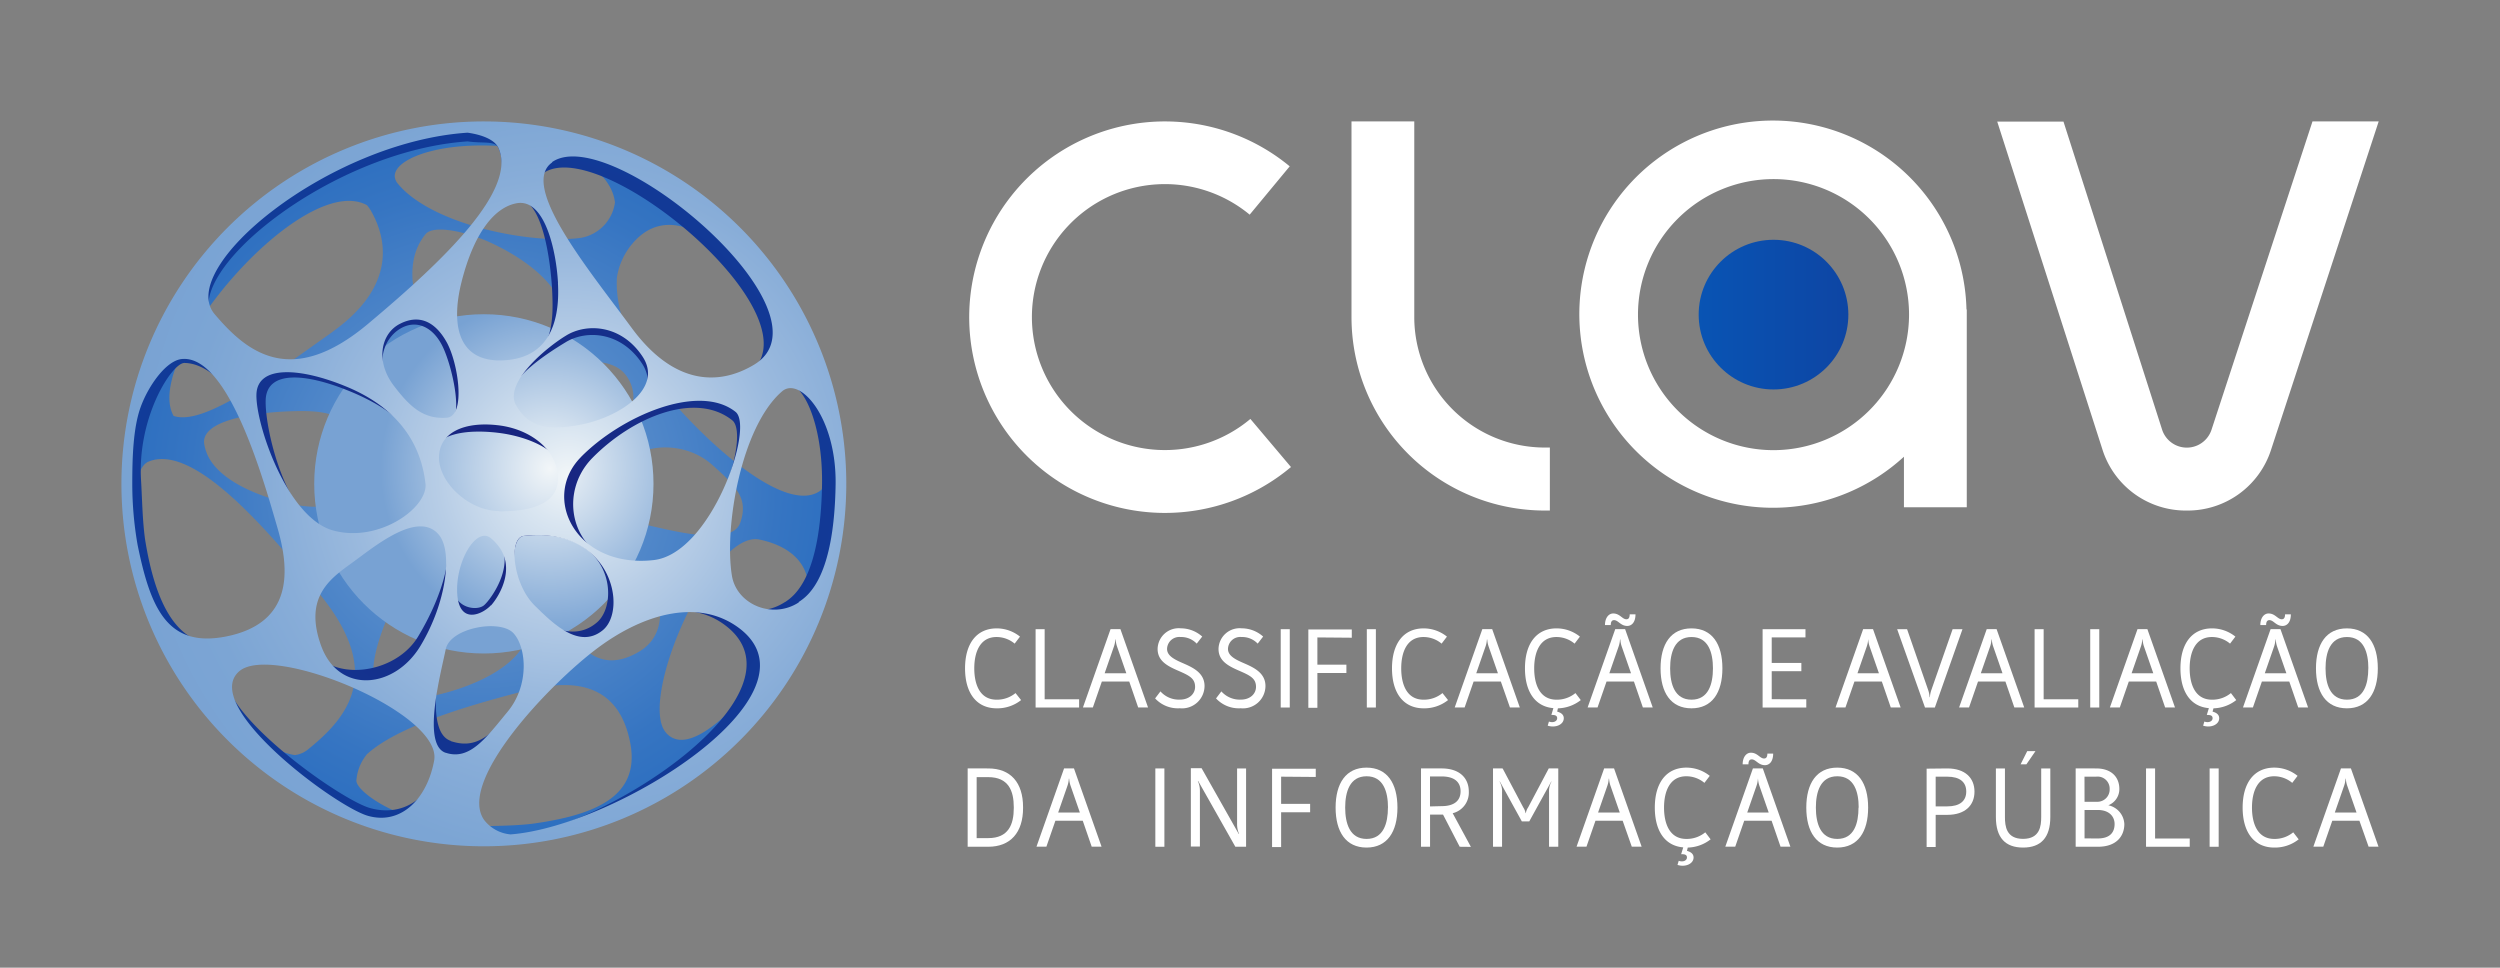 <svg id="Layer_3" data-name="Layer 3" xmlns="http://www.w3.org/2000/svg" xmlns:xlink="http://www.w3.org/1999/xlink" viewBox="0 0 430.91 166.79"><rect x="0" y="0" width="430.91" height="166.79" fill="#808080" stroke="none"/><defs><style>.cls-1{fill:#fff;}.cls-2{fill:url(#linear-gradient);}.cls-3{fill:url(#radial-gradient);}.cls-4{fill:url(#radial-gradient-2);}.cls-5{fill:url(#radial-gradient-3);}.cls-6{fill:url(#radial-gradient-4);}</style><linearGradient id="linear-gradient" x1="380.49" y1="54.23" x2="288.8" y2="54.23" gradientUnits="userSpaceOnUse"><stop offset="0" stop-color="#19237e"/><stop offset="1" stop-color="#0856b6"/></linearGradient><radialGradient id="radial-gradient" cx="83.4" cy="83.4" r="187.75" gradientUnits="userSpaceOnUse"><stop offset="0.03" stop-color="#78a3d4"/><stop offset="0.05" stop-color="#709dd2"/><stop offset="0.16" stop-color="#5087c9"/><stop offset="0.27" stop-color="#3675c2"/><stop offset="0.4" stop-color="#2167bd"/><stop offset="0.54" stop-color="#135eb9"/><stop offset="0.71" stop-color="#0b58b7"/><stop offset="1" stop-color="#0856b6"/></radialGradient><radialGradient id="radial-gradient-2" cx="94.83" cy="80.76" r="29.24" gradientUnits="userSpaceOnUse"><stop offset="0" stop-color="#f2f6f8"/><stop offset="1" stop-color="#78a2d3"/></radialGradient><radialGradient id="radial-gradient-3" cx="85.74" cy="83.98" r="183.18" gradientUnits="userSpaceOnUse"><stop offset="0.03" stop-color="#19237e"/><stop offset="0.68" stop-color="#0856b6"/></radialGradient><radialGradient id="radial-gradient-4" cx="97.91" cy="82.08" r="80.45" gradientUnits="userSpaceOnUse"><stop offset="0" stop-color="#f2f6f8"/><stop offset="0.1" stop-color="#dae6f1"/><stop offset="0.28" stop-color="#b7cde6"/><stop offset="0.46" stop-color="#9bbade"/><stop offset="0.64" stop-color="#88add8"/><stop offset="0.82" stop-color="#7ca5d4"/><stop offset="1" stop-color="#78a2d3"/></radialGradient></defs><title>CLAV-LOGO-TEST</title><path class="cls-1" d="M338.95,53.34a33.37,33.37,0,1,0-10.78,25.38v8.72H339V53.34ZM305.69,77.59a23.36,23.36,0,1,1,23.36-23.36A23.39,23.39,0,0,1,305.69,77.59Z"/><path class="cls-1" d="M200.8,88.41A33.74,33.74,0,1,1,222.3,28.67L215.4,37a22.92,22.92,0,1,0,.12,35.21l7,8.29A33.8,33.8,0,0,1,200.8,88.41Z"/><path class="cls-1" d="M243.77,54.67V20.93H232.95V54.67A33.34,33.34,0,0,0,266.25,88h.89V77.14h-.89A22.5,22.5,0,0,1,243.77,54.67Z"/><path class="cls-1" d="M398.59,20.93l-17.4,53.13a4.48,4.48,0,0,1-8.52,0l-17-53.1H344.25l18.1,56.41A15.07,15.07,0,0,0,376.88,88h0a15.1,15.1,0,0,0,14.59-10.54L410,20.93Z"/><circle class="cls-2" cx="305.69" cy="54.23" r="12.9"/><path class="cls-1" d="M176,120.67a6.58,6.58,0,0,1-4.19,1.42c-3.55,0-5.47-2.7-5.47-6.89s1.92-6.89,5.47-6.89a6.42,6.42,0,0,1,4,1.42l-.92,1.21a4.86,4.86,0,0,0-3.12-1.14c-2.91,0-3.84,2.7-3.84,5.4s.92,5.4,3.84,5.4a5,5,0,0,0,3.27-1.14Z"/><path class="cls-1" d="M186,120.53v1.42H178.5v-13.5h1.56v12.08Z"/><path class="cls-1" d="M194.64,117.47h-4.72l-1.55,4.47h-1.71l4.76-13.5h1.7l4.76,13.5h-1.7Zm-.5-1.42-1.58-4.55a4.45,4.45,0,0,1-.26-1.28h-.06a4.45,4.45,0,0,1-.26,1.28l-1.58,4.55Z"/><path class="cls-1" d="M206.27,110.94a3.67,3.67,0,0,0-2.77-1.14,2.11,2.11,0,0,0-2.34,2.06c0,1.07,1.05,1.7,2.4,2.3,1.69.75,4.06,1.63,4.06,4.09a3.88,3.88,0,0,1-4.26,3.83,5.35,5.35,0,0,1-4.26-1.7l.92-1.21a4.25,4.25,0,0,0,3.34,1.42c1.63,0,2.63-1,2.63-2.2,0-1.53-1.11-2-3.11-2.87-1.85-.81-3.35-1.71-3.35-3.67a3.64,3.64,0,0,1,4-3.55,5.57,5.57,0,0,1,3.69,1.42Z"/><path class="cls-1" d="M216.78,110.94A3.67,3.67,0,0,0,214,109.8a2.11,2.11,0,0,0-2.34,2.06c0,1.07,1.05,1.7,2.4,2.3,1.69.75,4.06,1.63,4.06,4.09a3.88,3.88,0,0,1-4.26,3.83,5.35,5.35,0,0,1-4.26-1.7l.92-1.21a4.25,4.25,0,0,0,3.34,1.42c1.63,0,2.63-1,2.63-2.2,0-1.53-1.11-2-3.11-2.87-1.85-.81-3.35-1.71-3.35-3.67a3.64,3.64,0,0,1,4-3.55,5.57,5.57,0,0,1,3.69,1.42Z"/><path class="cls-1" d="M220.75,108.45h1.56v13.5h-1.56Z"/><path class="cls-1" d="M227.07,109.87v4.69h5V116h-5v6h-1.56v-13.5H233v1.42Z"/><path class="cls-1" d="M235.59,108.45h1.56v13.5h-1.56Z"/><path class="cls-1" d="M249.59,120.67a6.58,6.58,0,0,1-4.19,1.42c-3.55,0-5.47-2.7-5.47-6.89s1.92-6.89,5.47-6.89a6.42,6.42,0,0,1,4,1.42l-.92,1.21a4.86,4.86,0,0,0-3.12-1.14c-2.91,0-3.84,2.7-3.84,5.4s.92,5.4,3.84,5.4a5,5,0,0,0,3.27-1.14Z"/><path class="cls-1" d="M258.69,117.47H254l-1.55,4.47h-1.71l4.76-13.5h1.7l4.76,13.5h-1.7Zm-.5-1.42-1.58-4.55a4.45,4.45,0,0,1-.26-1.28h-.06a4.45,4.45,0,0,1-.26,1.28l-1.58,4.55Z"/><path class="cls-1" d="M268.4,122.66c.64.17,1.14.5,1.14,1.14,0,1.09-1.41,1.72-2.77,1.28l.21-.71c.78.28,1.42-.06,1.42-.57s-.43-.57-1-.57l.35-1.17c-3.2-.27-4.9-2.9-4.9-6.86,0-4.19,1.92-6.89,5.47-6.89a6.42,6.42,0,0,1,4,1.42l-.92,1.21a4.86,4.86,0,0,0-3.12-1.14c-2.91,0-3.84,2.7-3.84,5.4s.92,5.4,3.84,5.4a5,5,0,0,0,3.27-1.14l.92,1.21a6.62,6.62,0,0,1-3.94,1.42Z"/><path class="cls-1" d="M281.63,117.47h-4.72l-1.55,4.47h-1.71l4.76-13.5h1.7l4.76,13.5h-1.7Zm.27-11.58c0,1.42-.7,2-1.42,2-1.14,0-1.56-1-2.27-1-.28,0-.57.14-.57.85h-1c0-1.22.62-2,1.42-2,1.14,0,1.56,1,2.27,1,.28,0,.57-.14.57-.85Zm-.77,10.16-1.58-4.55a4.45,4.45,0,0,1-.26-1.28h-.06a4.45,4.45,0,0,1-.26,1.28l-1.58,4.55Z"/><path class="cls-1" d="M296.88,115.2c0,4.19-1.78,6.89-5.33,6.89s-5.33-2.7-5.33-6.89,1.78-6.89,5.33-6.89S296.88,111,296.88,115.2Zm-1.63,0c0-2.7-.78-5.4-3.69-5.4s-3.69,2.7-3.69,5.4.78,5.4,3.69,5.4S295.25,117.9,295.25,115.2Z"/><path class="cls-1" d="M311.34,120.53v1.42h-7.53v-13.5h7.39v1.42h-5.82v4.4h5.11v1.42h-5.11v4.83Z"/><path class="cls-1" d="M324.36,117.47h-4.72l-1.55,4.47h-1.71l4.76-13.5h1.7l4.76,13.5h-1.7Zm-.5-1.42-1.58-4.55a4.45,4.45,0,0,1-.26-1.28H322a4.45,4.45,0,0,1-.26,1.28l-1.58,4.55Z"/><path class="cls-1" d="M336.56,108.45h1.7l-4.76,13.5h-1.7L327,108.45h1.71l3.62,10.44a4.44,4.44,0,0,1,.26,1.28h.06a4.44,4.44,0,0,1,.26-1.28Z"/><path class="cls-1" d="M345.66,117.47h-4.72l-1.55,4.47h-1.71l4.76-13.5h1.7l4.76,13.5h-1.7Zm-.5-1.42-1.58-4.55a4.45,4.45,0,0,1-.26-1.28h-.06a4.45,4.45,0,0,1-.26,1.28l-1.58,4.55Z"/><path class="cls-1" d="M358.22,120.53v1.42h-7.53v-13.5h1.56v12.08Z"/><path class="cls-1" d="M360.28,108.45h1.56v13.5h-1.56Z"/><path class="cls-1" d="M371.65,117.47h-4.72l-1.55,4.47h-1.71l4.76-13.5h1.7l4.76,13.5h-1.7Zm-.5-1.42-1.58-4.55a4.45,4.45,0,0,1-.26-1.28h-.06a4.45,4.45,0,0,1-.26,1.28l-1.58,4.55Z"/><path class="cls-1" d="M381.37,122.66c.64.17,1.14.5,1.14,1.14,0,1.09-1.41,1.72-2.77,1.28l.21-.71c.78.28,1.42-.06,1.42-.57s-.43-.57-1-.57l.36-1.17c-3.2-.27-4.9-2.9-4.9-6.86,0-4.19,1.92-6.89,5.47-6.89a6.42,6.42,0,0,1,4,1.42l-.92,1.21a4.86,4.86,0,0,0-3.12-1.14c-2.91,0-3.84,2.7-3.84,5.4s.92,5.4,3.84,5.4a5,5,0,0,0,3.27-1.14l.92,1.21a6.62,6.62,0,0,1-3.93,1.42Z"/><path class="cls-1" d="M394.59,117.47h-4.72l-1.55,4.47h-1.71l4.76-13.5h1.7l4.76,13.5h-1.7Zm.27-11.58c0,1.42-.7,2-1.42,2-1.14,0-1.56-1-2.27-1-.28,0-.57.14-.57.85h-1c0-1.22.62-2,1.42-2,1.14,0,1.56,1,2.27,1,.28,0,.57-.14.57-.85Zm-.77,10.16-1.58-4.55a4.45,4.45,0,0,1-.25-1.28h-.06a4.45,4.45,0,0,1-.25,1.28l-1.58,4.55Z"/><path class="cls-1" d="M409.85,115.2c0,4.19-1.78,6.89-5.33,6.89s-5.33-2.7-5.33-6.89,1.78-6.89,5.33-6.89S409.85,111,409.85,115.2Zm-1.63,0c0-2.7-.78-5.4-3.69-5.4s-3.69,2.7-3.69,5.4.78,5.4,3.69,5.4S408.21,117.9,408.21,115.2Z"/><path class="cls-1" d="M170.34,132.45c3.84,0,6,2.42,6,6.68v.14c0,4.26-2.2,6.68-6,6.68h-3.55v-13.5Zm4.4,6.68c0-2.84-.92-5.18-4.4-5.18h-2v10.51h2c3.48,0,4.4-2.34,4.4-5.19Z"/><path class="cls-1" d="M186.63,141.47h-4.72l-1.55,4.47h-1.71l4.76-13.5h1.7l4.76,13.5h-1.7Zm-.5-1.42-1.58-4.55a4.45,4.45,0,0,1-.26-1.28h-.06a4.45,4.45,0,0,1-.26,1.28l-1.58,4.55Z"/><path class="cls-1" d="M199.14,132.45h1.56v13.5h-1.56Z"/><path class="cls-1" d="M214.78,132.45v13.5h-1.85l-6.41-11.34-.06,0a4.14,4.14,0,0,1,.36,1.78v9.52h-1.56v-13.5h1.85l6.41,11.34.06,0a4.13,4.13,0,0,1-.35-1.78v-9.52Z"/><path class="cls-1" d="M220.82,133.87v4.69h5V140h-5v6h-1.56v-13.5h7.53v1.42Z"/><path class="cls-1" d="M240.87,139.2c0,4.19-1.78,6.89-5.33,6.89s-5.33-2.7-5.33-6.89,1.78-6.89,5.33-6.89S240.87,135,240.87,139.2Zm-1.63,0c0-2.7-.78-5.4-3.69-5.4s-3.69,2.7-3.69,5.4.78,5.4,3.69,5.4S239.23,141.9,239.23,139.2Z"/><path class="cls-1" d="M251.6,145.95l-2.87-5.54h-2.24v5.54h-1.56v-13.5h3.55c3.07,0,4.69,1.63,4.69,4a3.65,3.65,0,0,1-2.78,3.72l3.14,5.8Zm-3.12-7c2.15,0,3.27-.92,3.27-2.56s-1.12-2.56-3.27-2.56h-2V139Z"/><path class="cls-1" d="M268.59,132.45v13.5H267v-9.38a3.36,3.36,0,0,1,.43-1.85l-.06,0-3.78,6.86h-1.28l-3.78-6.86-.06,0a3.36,3.36,0,0,1,.43,1.85v9.38h-1.56v-13.5H259l3.55,6.71a2.46,2.46,0,0,1,.4,1H263a2.46,2.46,0,0,1,.4-1l3.55-6.71Z"/><path class="cls-1" d="M279.69,141.47H275l-1.55,4.47h-1.71l4.76-13.5h1.7l4.76,13.5h-1.7Zm-.5-1.42-1.58-4.55a4.45,4.45,0,0,1-.26-1.28h-.06a4.45,4.45,0,0,1-.26,1.28l-1.58,4.55Z"/><path class="cls-1" d="M290.77,146.66c.64.17,1.14.5,1.14,1.14,0,1.09-1.41,1.72-2.77,1.28l.21-.71c.78.28,1.42-.06,1.42-.57s-.43-.57-1-.57l.36-1.17c-3.2-.27-4.9-2.9-4.9-6.86,0-4.19,1.92-6.89,5.47-6.89a6.42,6.42,0,0,1,4,1.42l-.92,1.21a4.86,4.86,0,0,0-3.12-1.14c-2.91,0-3.84,2.7-3.84,5.4s.92,5.4,3.84,5.4a5,5,0,0,0,3.27-1.14l.92,1.21a6.62,6.62,0,0,1-3.94,1.42Z"/><path class="cls-1" d="M305.36,141.47h-4.72l-1.55,4.47h-1.71l4.76-13.5h1.7l4.76,13.5h-1.7Zm.27-11.58c0,1.42-.7,2-1.42,2-1.14,0-1.56-1-2.27-1-.28,0-.57.14-.57.85h-1c0-1.22.62-2,1.42-2,1.14,0,1.56,1,2.27,1,.28,0,.57-.14.57-.85Zm-.77,10.16-1.58-4.55a4.45,4.45,0,0,1-.26-1.28H303a4.45,4.45,0,0,1-.26,1.28l-1.58,4.55Z"/><path class="cls-1" d="M322,139.2c0,4.19-1.78,6.89-5.33,6.89s-5.33-2.7-5.33-6.89,1.78-6.89,5.33-6.89S322,135,322,139.2Zm-1.63,0c0-2.7-.78-5.4-3.69-5.4s-3.69,2.7-3.69,5.4.78,5.4,3.69,5.4S320.34,141.9,320.34,139.2Z"/><path class="cls-1" d="M335.64,132.45c3.07,0,4.69,1.63,4.69,4s-1.62,4-4.69,4h-2v5.54h-1.56v-13.5Zm0,6.54c2.15,0,3.27-.92,3.27-2.56s-1.12-2.56-3.27-2.56h-2V139Z"/><path class="cls-1" d="M353.4,132.45v8.38c0,3.55-1.63,5.26-4.69,5.26s-4.69-1.7-4.69-5.26v-8.38h1.56v8.38c0,1.55.21,3.76,3.12,3.76s3.13-2.22,3.13-3.76v-8.38Zm-4.12-.71h-1l1.14-2.27h1.42Z"/><path class="cls-1" d="M361.3,132.45c2.63,0,4,1.49,4,3.55a3,3,0,0,1-1.9,2.8,3.47,3.47,0,0,1,2.76,3.24c0,2-1.28,3.91-4.55,3.91h-3.84v-13.5Zm-2,5.75h2.27a2.12,2.12,0,0,0,2.06-2.2,2.08,2.08,0,0,0-2.34-2.13h-2Zm2.27,6.32c2.27,0,2.91-1.21,2.91-2.49s-.92-2.42-2.91-2.42h-2.27v4.9Z"/><path class="cls-1" d="M377.43,144.53v1.42h-7.53v-13.5h1.56v12.08Z"/><path class="cls-1" d="M380.86,132.45h1.56v13.5h-1.56Z"/><path class="cls-1" d="M396.21,144.67a6.58,6.58,0,0,1-4.19,1.42c-3.55,0-5.47-2.7-5.47-6.89s1.92-6.89,5.47-6.89a6.41,6.41,0,0,1,4,1.42l-.92,1.21A4.87,4.87,0,0,0,392,133.8c-2.91,0-3.84,2.7-3.84,5.4s.92,5.4,3.84,5.4a5,5,0,0,0,3.27-1.14Z"/><path class="cls-1" d="M406.68,141.47H402l-1.55,4.47h-1.71l4.76-13.5h1.71l4.76,13.5h-1.71Zm-.5-1.42-1.58-4.55a4.45,4.45,0,0,1-.26-1.28h-.06a4.45,4.45,0,0,1-.26,1.28l-1.58,4.55Z"/><path class="cls-3" d="M84.78,21.57a61.84,61.84,0,1,0,60.45,63.21A61.84,61.84,0,0,0,84.78,21.57ZM91.64,142c-3.32.38-6.74.34-10.21.46-10.94.4-20.09-5.81-20-7.93A8.06,8.06,0,0,1,63.25,130c6-5.48,21-9.26,26.87-10.84,7.41-2,16.52-2.37,18.57,9.22C110.22,137.5,102.18,140.55,91.64,142ZM35.19,76.47c-.54-4.34,9.92-5.44,15.16-5.59,3.21-.09,6.7-.07,9.06,1.81a8.91,8.91,0,0,1,2.74,6.26,10.69,10.69,0,0,1-.39,3.93c-1.5,4.64-6.82,5.35-13.28,3.57-6-1.66-10.22-4.09-12.14-7A7.56,7.56,0,0,1,35.19,76.47Zm-5.26-4.77c-5.58-9.8,22.25-42.39,33.33-36.33a7.81,7.81,0,0,1,.7,1c3.4,6,3.18,13.38-5.78,20.18-.34.25-.67.5-1,.76C48.27,63.54,35.4,73.61,29.94,71.69ZM58.78,96.23c-1.48-2.49-.28-5.14,3-6.57,2.83-1.25,8.81-2.81,10.38-1.21a1.41,1.41,0,0,1,.38.91q0,.34,0,.66c-.08,3.19-2,5.09-5.05,7.3C63.73,99.58,60.26,98.72,58.78,96.23ZM97.2,54.45a19,19,0,0,1,0,3.52C96.11,68.41,85.6,71,79.36,64.6c-6.9-7.09-11.15-18-6-24.25,1.18-1.42,5.66-.81,10.42,1.13C90.17,44.26,96.74,49.08,97.2,54.45Zm7.14,29.41a3.51,3.51,0,0,1-1,4.42,8.26,8.26,0,0,1-1.15.13,13.11,13.11,0,0,1-8.79-2.93c-1-1.08-1.38-2.21-.61-3.11C97.12,77.42,103.35,82.59,104.34,83.86Zm-16.15-3C88.08,86,83.1,91.11,78.77,91A5.07,5.07,0,0,1,75.7,90c-1.45-2-1.56-5.63-1-9.29.5-3.44,1.8-6.84,3.81-8.82a7.42,7.42,0,0,1,4.21-1.26C87.17,70.7,88.32,75.34,88.2,80.83ZM71.42,77.64a2.4,2.4,0,0,1-1.46.26c-2.63-.36-5.48-4.72-6.87-7.1C61.43,68,61.81,63.32,66.16,60.6a4,4,0,0,1,2.12-.68c3,.73,5.24,5.14,5.93,9C75.11,74,74,76.2,71.42,77.64Zm19.5,32a8.36,8.36,0,0,1-1,2.1c-4.19,6.33-17.06,9.18-21.76,8.94-5.19-.26-4.59-6.86-1.26-14.48a23.23,23.23,0,0,1,6.26-8.92,18.78,18.78,0,0,1,10-3.81C87.43,93.08,93.33,101.83,90.92,109.63Zm13.63-34.52c-2.87,2.77-8,3.78-10.51,3L93.8,78l-.08,0a2.4,2.4,0,0,1-.87-.59l-.12-.16-.09-.16a1.25,1.25,0,0,1-.11-.4c-.51-5.89,1.37-9.86,4.06-12.27,3.79-3,9.09-2.41,11.09,0A6.31,6.31,0,0,1,109,70,28.57,28.57,0,0,1,104.55,75.11ZM100.1,41c-8.5,1.16-25.69-2.22-31.56-9.38a2.16,2.16,0,0,1-.5-1.28c0-2.76,6.62-5.58,16.66-5.24,16,.55,19.15,5,20.23,6.78A7.47,7.47,0,0,1,106,34.88,7.18,7.18,0,0,1,100.1,41Zm-3.24,66c-2.49-3.6-8.36-10.88-4.14-14.1a4.9,4.9,0,0,1,2-.81c3.3-.62,8.66,1,14.26,4.55,4.6,2.91,7.45,12,1.16,15.69C102.92,116.6,99.35,110.67,96.86,107.07Zm12.41-28.26c2.57-2.22,9.11-2.5,13.45,1.35S129,86,127.6,90.08s-11.11,1.54-15.84.47C108.07,89.72,106.7,81,109.27,78.81Zm2.83-14.39C108.2,58.93,106,53,106.34,47.79A11.74,11.74,0,0,1,109,42c11.86-14.05,33.87,21.2,34.87,38.16a6.46,6.46,0,0,1-2.61,4.51C134.52,89.17,118.08,72.83,112.1,64.42ZM55.4,102.77c10.82,13.53,4.36,21-2.28,26.38a4.41,4.41,0,0,1-2.31,1C41.3,128.7,24.52,108.7,23.35,88.94c-.37-6.27.9-8.81,2.24-9.37C32.88,76.56,44.58,89.24,55.4,102.77ZM130.9,93c6.65,1.39,9.67,5.7,7.93,11.31-1.58,5.08-15.3,24.63-22.17,23.13a3.43,3.43,0,0,1-1.9-1.19C109.93,120.52,122.73,91.32,130.9,93Z"/><circle class="cls-4" cx="83.4" cy="83.4" r="29.24"/><path class="cls-5" d="M83.4,21.55A61.85,61.85,0,1,0,145.24,83.4,61.85,61.85,0,0,0,83.4,21.55Zm10.24,8.3C103.77,22.8,143,56,128.43,64.79c-6.12,3.67-12.86,2-20.08-7.77S87.9,33.83,93.63,29.85ZM86.07,89.19c-5,0-11.49-6.19-11.49-10.37s6-4.87,11.35-4.21,11.35,3.25,11.35,7.57S91.36,89.19,86.07,89.19ZM83.4,104.35c-1.26,1-5,.48-5.27-3s4.13-11.5,6.69-9.38C89.87,96.12,84.65,103.33,83.4,104.35Zm-9-21c.47,4.25-9.27,11.19-17.12,8.95S45.65,74.18,45.79,69s6.76-4.74,14.45-1.58C68.31,70.71,73.53,75.47,74.4,83.4ZM68.89,56.71c2.77-1.73,5.79-.45,7.48,3.18s3.85,13.21.5,13.45c-4,.29-7.3-2.95-9.59-6.56C64.65,62.62,66.12,58.44,68.89,56.71ZM60.07,96c3.79-2.74,12.6-8.86,16.15-4.43,2.31,2.89.36,10.63-4.15,18.14S54,117.8,52.87,109C52.1,102.89,56.28,98.69,60.07,96ZM97.48,59c3.58-2.2,9.56-1.84,13.17,3.64s-3.42,10-9.92,11.29S90.19,73.3,88.26,70C86.09,66.22,93.9,61.17,97.48,59ZM90.3,92.37c15.12-1.66,16.62,11.36,12.64,14.87-3.61,3.18-8.43,1.24-11.38-2C88.15,101.44,87.62,92.67,90.3,92.37Zm11.8-13.43c6.93-7.05,17.76-11.55,24.11-6.5,3.32,2.64-3.68,24.07-13.57,25.15C99.35,99,95.17,86,102.1,78.94ZM95.17,50.08c.26,5.23.27,12.45-7.81,13.17s-10.51-6.92-8.65-14.77,6.53-13.43,10.37-14C93.41,33.84,94.91,44.84,95.17,50.08ZM80.6,24.37c2.79.4,4.74-.17,5.33,1.16,3.18,7.22-7,19.56-20.28,30.68s-23.12,6-28.66-.55C30.24,47.71,56.61,26,80.6,24.37ZM25,92.94c-.45-3.31-.49-6.73-.69-10.2-.65-10.93,5.36-20.21,7.48-20.18,7.28.09,14.86,13.63,17.32,28.36,1.26,7.57,1.95,17.68-9.63,19.88C30.39,112.54,26.68,103.45,25,92.94ZM75.72,131c-1.24,6.67-6.38,9.88-12,8.26S33.21,119.77,40,113.84C45.65,108.89,77.25,122.82,75.72,131Zm2-3.29c-4.09-1.35-2.36-11.3-1.4-16.05C77,108,86.89,106,89.17,108.57s2.6,9.75-1.15,14.18S81.78,129.09,77.7,127.74Zm9.75,16.65c-1.87-.31-5.07-.45-6-1.89-4.31-6.79,12.79-24.82,21.06-31s16.6-8.44,22.82-3.42C139.65,119.65,104.38,143,87.44,144.39Zm47.88-40.62c-4.59,3-9.15.89-9.93-4.05-1.35-8.47,2.07-27,9.1-33,3-2.59,7.31,5.09,7.17,16.71C141.46,99.39,137,102.66,135.33,103.77Z"/><path class="cls-6" d="M83.4,20.93A62.47,62.47,0,1,0,145.87,83.4,62.47,62.47,0,0,0,83.4,20.93Zm11.77,7c10.14-7,49.41,26.18,34.79,34.94-6.12,3.67-13.86,3.47-21.08-6.35S89.44,32,95.17,28Zm-9.1,60.16c-5.2,0-10.4-4.87-10.4-9.2S80,72.59,85.93,73.31s10.25,4.62,10.25,9.1S91.56,88.14,86.07,88.14Zm-1.44,16.22c-1.44,1.59-5.49,3.46-5.82-2s3.27-11.65,5.82-9.53C89.68,97,86.07,102.76,84.63,104.36Zm-11.29-21c.47,4.25-8.15,10.34-16,8.1S44.06,73.16,44.2,68s7.62-4.59,15.31-1.44C67.59,69.84,72.46,75.47,73.34,83.4ZM68.89,55.84C72.21,54.11,75,55.39,77,59s3.35,12.75,0,13c-4,.29-6.35-1.88-9.1-5.49C64.72,62.37,65.57,57.57,68.89,55.84ZM60.7,97c3.79-2.74,11.43-9.19,15-4.76,2.31,2.89,1.3,11.55-3.21,19.06s-14.11,8.37-17.14,0S56.91,99.73,60.7,97ZM97.59,57.83c3.58-2.2,9.56-1.84,13.17,3.64s-4,10.4-10.54,11.7-9.34,0-11.26-3.32C86.79,66.09,94,60,97.59,57.83ZM90.3,92.37c15.12-1.66,18,12.8,13.53,16.31-4,3.18-8.38-1.06-11.68-4.32C88.34,100.58,87.62,92.67,90.3,92.37Zm9.82-13.58c6.93-7.05,20.31-12.85,26.66-7.8,3.32,2.64-4.25,24.48-14.14,25.55C99.35,98,93.19,85.85,100.12,78.8Zm-3.95-30c.29,5.34-.72,12.56-8.81,13.28s-9.82-5.49-7.8-13.5S85.06,35.63,89.25,35C94,34.4,95.89,43.42,96.18,48.77ZM80.6,22.87c2.79.4,4.74,1.33,5.33,2.65,3.18,7.22-9.24,19.2-22.52,30.32S42.52,60.67,37,54.15C30.24,46.21,56.61,24.46,80.6,22.87ZM23.72,93.94A61,61,0,0,1,22.8,83.4c0-4.56.15-9.69,1.46-13.28S28.69,62,31.5,61.87c8.09-.47,14.15,21.69,16.31,29.06s2.74,16.46-8.81,18.77C28.83,111.73,25.94,104.8,23.72,93.94Zm51.11,37.17c-1.24,6.67-5.77,11.12-11.41,9.51s-29-19-22.19-24.91C46.88,110.76,76.35,122.9,74.83,131.11Zm2-1.35c-4.09-1.35-1-13.09,0-17.85.75-3.71,9.41-5.27,11.69-2.75s2.7,9-1,13.48S81,131.11,76.87,129.76ZM88,143.82a6.46,6.46,0,0,1-4.57-2.51c-4.63-6.68,11.34-23.48,19.62-29.64s17.57-8.41,24.26-3.47C142.66,119.56,106.17,142.46,88,143.82Zm49.7-40c-4.59,3-10.76.32-11.55-4.62-1.35-8.47,1.64-25.73,8.67-31.76,3-2.59,9.35,4.39,9.21,16C143.8,99.39,139.38,102.66,137.66,103.77Z"/></svg>
